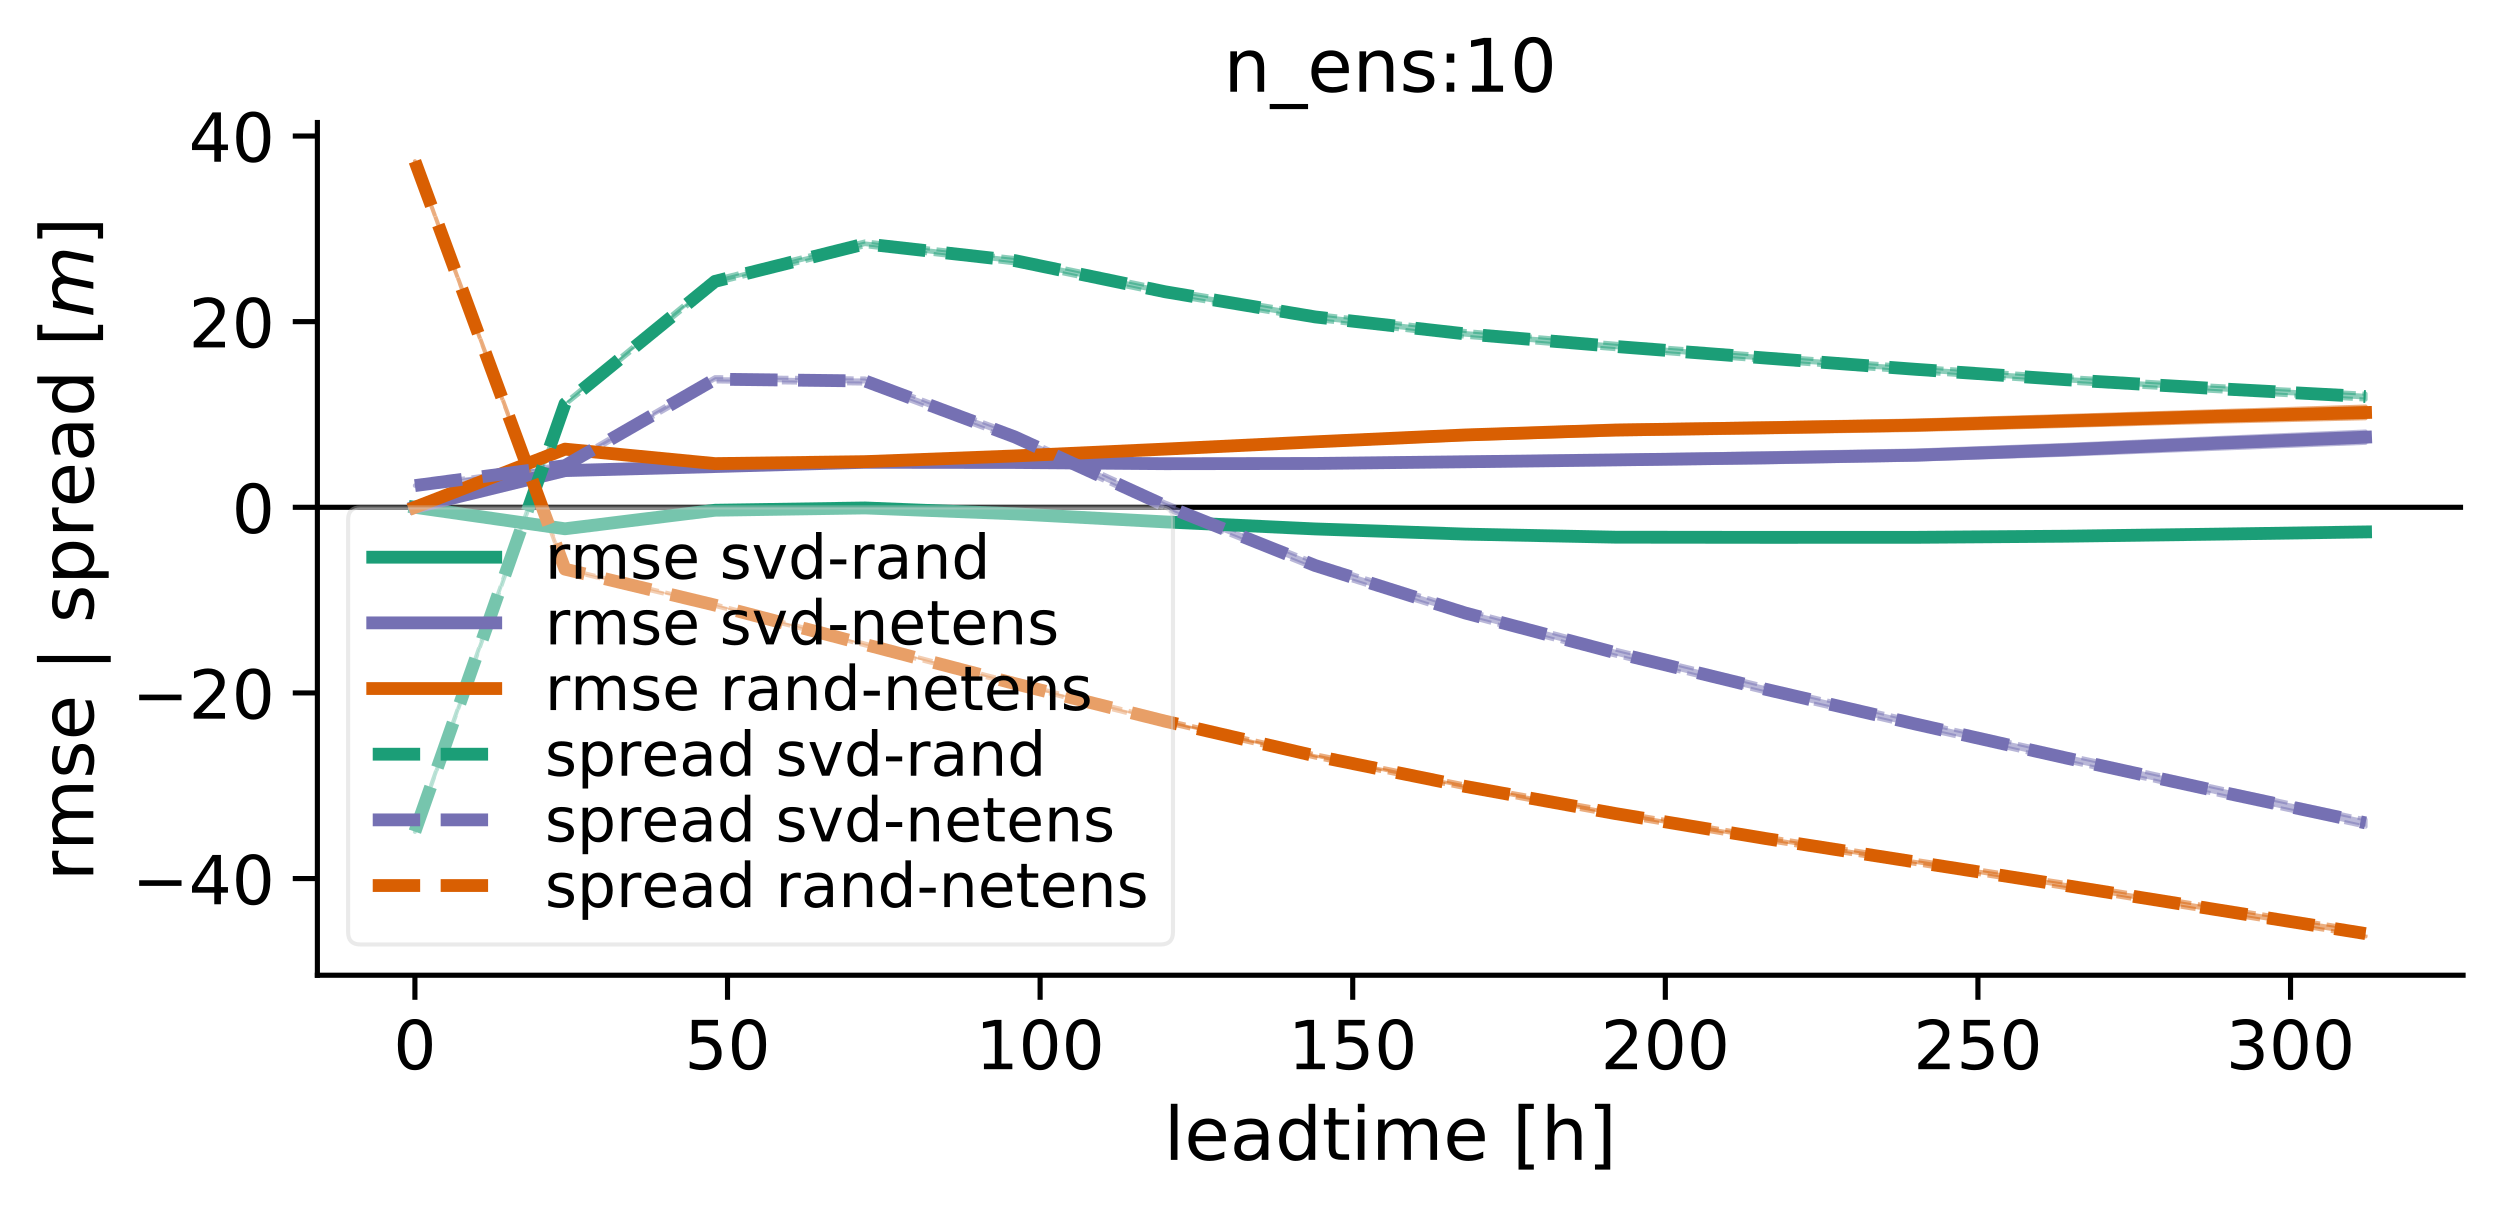 <?xml version="1.0" encoding="utf-8" standalone="no"?>
<!DOCTYPE svg PUBLIC "-//W3C//DTD SVG 1.1//EN"
  "http://www.w3.org/Graphics/SVG/1.1/DTD/svg11.dtd">
<!-- Created with matplotlib (https://matplotlib.org/) -->
<svg height="236.419pt" version="1.1" viewBox="0 0 487.602 236.419" width="487.602pt" xmlns="http://www.w3.org/2000/svg" xmlns:xlink="http://www.w3.org/1999/xlink">
 <defs>
  <style type="text/css">
*{stroke-linecap:butt;stroke-linejoin:round;}
  </style>
 </defs>
 <g id="figure_1">
  <g id="patch_1">
   <path d="M 0 236.419 
L 487.602 236.419 
L 487.602 0 
L 0 0 
z
" style="fill:#ffffff;"/>
  </g>
  <g id="axes_1">
   <g id="patch_2">
    <path d="M 61.902 190.208 
L 480.402 190.208 
L 480.402 23.887 
L 61.902 23.887 
z
" style="fill:#ffffff;"/>
   </g>
   <g id="line2d_1">
    <path clip-path="url(#pb9570ca522)" d="M 61.902 98.943 
L 480.402 98.943 
" style="fill:none;stroke:#000000;stroke-linecap:square;"/>
   </g>
   <g id="PolyCollection_1">
    <defs>
     <path d="M 80.925 -137.476 
L 80.925 -137.476 
L 110.191 -133.041 
L 139.456 -136.643 
L 168.722 -137.029 
L 197.988 -135.826 
L 227.254 -134.242 
L 256.519 -132.875 
L 285.785 -131.812 
L 315.051 -131.168 
L 344.317 -131.135 
L 373.582 -131.118 
L 402.848 -131.362 
L 432.114 -131.736 
L 461.379 -132.171 
L 461.379 -133.214 
L 461.379 -133.214 
L 432.114 -132.734 
L 402.848 -132.337 
L 373.582 -132.122 
L 344.317 -132.138 
L 315.051 -132.12 
L 285.785 -132.702 
L 256.519 -133.659 
L 227.254 -135.021 
L 197.988 -136.556 
L 168.722 -137.651 
L 139.456 -137.145 
L 110.191 -133.536 
L 80.925 -137.476 
z
" id="mccb228ce83" style="stroke:#1b9e77;stroke-opacity:0.5;stroke-width:0.8;"/>
    </defs>
    <g clip-path="url(#pb9570ca522)">
     <use style="fill:#1b9e77;fill-opacity:0.5;stroke:#1b9e77;stroke-opacity:0.5;stroke-width:0.8;" x="0" xlink:href="#mccb228ce83" y="236.419"/>
    </g>
   </g>
   <g id="PolyCollection_2">
    <defs>
     <path d="M 80.925 -137.476 
L 80.925 -137.476 
L 110.191 -144.433 
L 139.456 -145.136 
L 168.722 -145.84 
L 197.988 -145.737 
L 227.254 -145.374 
L 256.519 -145.348 
L 285.785 -145.646 
L 315.051 -145.934 
L 344.317 -146.249 
L 373.582 -146.772 
L 402.848 -147.729 
L 432.114 -148.887 
L 461.379 -150.05 
L 461.379 -152.256 
L 461.379 -152.256 
L 432.114 -150.981 
L 402.848 -149.636 
L 373.582 -148.552 
L 344.317 -148.014 
L 315.051 -147.482 
L 285.785 -147.112 
L 256.519 -146.734 
L 227.254 -146.574 
L 197.988 -146.694 
L 168.722 -146.67 
L 139.456 -145.713 
L 110.191 -144.82 
L 80.925 -137.476 
z
" id="me1240a4dab" style="stroke:#7570b3;stroke-opacity:0.5;stroke-width:0.8;"/>
    </defs>
    <g clip-path="url(#pb9570ca522)">
     <use style="fill:#7570b3;fill-opacity:0.5;stroke:#7570b3;stroke-opacity:0.5;stroke-width:0.8;" x="0" xlink:href="#me1240a4dab" y="236.419"/>
    </g>
   </g>
   <g id="PolyCollection_3">
    <defs>
     <path d="M 80.925 -137.476 
L 80.925 -137.476 
L 110.191 -148.547 
L 139.456 -145.671 
L 168.722 -145.932 
L 197.988 -146.948 
L 227.254 -148.188 
L 256.519 -149.554 
L 285.785 -150.77 
L 315.051 -151.701 
L 344.317 -152.101 
L 373.582 -152.553 
L 402.848 -153.353 
L 432.114 -154.16 
L 461.379 -154.845 
L 461.379 -157.127 
L 461.379 -157.127 
L 432.114 -156.21 
L 402.848 -155.292 
L 373.582 -154.401 
L 344.317 -153.852 
L 315.051 -153.336 
L 285.785 -152.327 
L 256.519 -150.967 
L 227.254 -149.485 
L 197.988 -148.029 
L 168.722 -146.816 
L 139.456 -146.336 
L 110.191 -149.082 
L 80.925 -137.476 
z
" id="m632190dff0" style="stroke:#d95f02;stroke-opacity:0.5;stroke-width:0.8;"/>
    </defs>
    <g clip-path="url(#pb9570ca522)">
     <use style="fill:#d95f02;fill-opacity:0.5;stroke:#d95f02;stroke-opacity:0.5;stroke-width:0.8;" x="0" xlink:href="#m632190dff0" y="236.419"/>
    </g>
   </g>
   <g id="PolyCollection_4">
    <path clip-path="url(#pb9570ca522)" d="M 80.925 162.167 
L 80.925 162.248 
L 110.191 79.013 
L 139.456 55.302 
L 168.722 48.011 
L 197.988 51.373 
L 227.254 57.446 
L 256.519 62.377 
L 285.785 65.674 
L 315.051 68.099 
L 344.317 70.366 
L 373.582 72.562 
L 402.848 74.584 
L 432.114 76.277 
L 461.379 77.926 
L 461.379 76.79 
L 461.379 76.79 
L 432.114 75.266 
L 402.848 73.517 
L 373.582 71.532 
L 344.317 69.318 
L 315.051 67.038 
L 285.785 64.565 
L 256.519 61.226 
L 227.254 56.393 
L 197.988 50.334 
L 168.722 47.085 
L 139.456 54.481 
L 110.191 78.512 
L 80.925 162.167 
z
" style="fill:#1b9e77;fill-opacity:0.5;stroke:#1b9e77;stroke-dasharray:2.96,1.28;stroke-dashoffset:0;stroke-opacity:0.5;stroke-width:0.8;"/>
   </g>
   <g id="PolyCollection_5">
    <path clip-path="url(#pb9570ca522)" d="M 80.925 94.671 
L 80.925 94.75 
L 110.191 91.123 
L 139.456 74.393 
L 168.722 74.813 
L 197.988 85.812 
L 227.254 99.219 
L 256.519 110.938 
L 285.785 120.13 
L 315.051 127.857 
L 344.317 135.033 
L 373.582 141.808 
L 402.848 148.419 
L 432.114 154.892 
L 461.379 161.226 
L 461.379 159.831 
L 461.379 159.831 
L 432.114 153.566 
L 402.848 147.172 
L 373.582 140.64 
L 344.317 133.826 
L 315.051 126.697 
L 285.785 118.952 
L 256.519 109.706 
L 227.254 98.008 
L 197.988 84.67 
L 168.722 73.817 
L 139.456 73.562 
L 110.191 90.541 
L 80.925 94.671 
z
" style="fill:#7570b3;fill-opacity:0.5;stroke:#7570b3;stroke-dasharray:2.96,1.28;stroke-dashoffset:0;stroke-opacity:0.5;stroke-width:0.8;"/>
   </g>
   <g id="PolyCollection_6">
    <path clip-path="url(#pb9570ca522)" d="M 80.925 31.448 
L 80.925 31.448 
L 110.191 111.124 
L 139.456 118.177 
L 168.722 125.878 
L 197.988 133.568 
L 227.254 140.946 
L 256.519 147.753 
L 285.785 153.73 
L 315.051 159.051 
L 344.317 163.931 
L 373.582 168.509 
L 402.848 173.188 
L 432.114 177.932 
L 461.379 182.648 
L 461.379 181.511 
L 461.379 181.511 
L 432.114 176.898 
L 402.848 172.202 
L 373.582 167.716 
L 344.317 163.164 
L 315.051 158.278 
L 285.785 153.027 
L 256.519 147.114 
L 227.254 140.416 
L 197.988 133.121 
L 168.722 125.519 
L 139.456 117.871 
L 110.191 110.904 
L 80.925 31.448 
z
" style="fill:#d95f02;fill-opacity:0.5;stroke:#d95f02;stroke-dasharray:2.96,1.28;stroke-dashoffset:0;stroke-opacity:0.5;stroke-width:0.8;"/>
   </g>
   <g id="matplotlib.axis_1">
    <g id="xtick_1">
     <g id="line2d_2">
      <defs>
       <path d="M 0 0 
L 0 4.8 
" id="mda13595b4b" style="stroke:#000000;"/>
      </defs>
      <g>
       <use style="stroke:#000000;" x="80.925" xlink:href="#mda13595b4b" y="190.208"/>
      </g>
     </g>
     <g id="text_1">
      <!-- 0 -->
      <defs>
       <path d="M 31.781 66.406 
Q 24.172 66.406 20.328 58.906 
Q 16.5 51.422 16.5 36.375 
Q 16.5 21.391 20.328 13.891 
Q 24.172 6.391 31.781 6.391 
Q 39.453 6.391 43.281 13.891 
Q 47.125 21.391 47.125 36.375 
Q 47.125 51.422 43.281 58.906 
Q 39.453 66.406 31.781 66.406 
z
M 31.781 74.219 
Q 44.047 74.219 50.516 64.516 
Q 56.984 54.828 56.984 36.375 
Q 56.984 17.969 50.516 8.266 
Q 44.047 -1.422 31.781 -1.422 
Q 19.531 -1.422 13.062 8.266 
Q 6.594 17.969 6.594 36.375 
Q 6.594 54.828 13.062 64.516 
Q 19.531 74.219 31.781 74.219 
z
" id="DejaVuSans-48"/>
      </defs>
      <g transform="translate(76.726 208.537)scale(0.132 -0.132)">
       <use xlink:href="#DejaVuSans-48"/>
      </g>
     </g>
    </g>
    <g id="xtick_2">
     <g id="line2d_3">
      <g>
       <use style="stroke:#000000;" x="141.895" xlink:href="#mda13595b4b" y="190.208"/>
      </g>
     </g>
     <g id="text_2">
      <!-- 50 -->
      <defs>
       <path d="M 10.797 72.906 
L 49.516 72.906 
L 49.516 64.594 
L 19.828 64.594 
L 19.828 46.734 
Q 21.969 47.469 24.109 47.828 
Q 26.266 48.188 28.422 48.188 
Q 40.625 48.188 47.75 41.5 
Q 54.891 34.812 54.891 23.391 
Q 54.891 11.625 47.562 5.094 
Q 40.234 -1.422 26.906 -1.422 
Q 22.312 -1.422 17.547 -0.641 
Q 12.797 0.141 7.719 1.703 
L 7.719 11.625 
Q 12.109 9.234 16.797 8.062 
Q 21.484 6.891 26.703 6.891 
Q 35.156 6.891 40.078 11.328 
Q 45.016 15.766 45.016 23.391 
Q 45.016 31 40.078 35.438 
Q 35.156 39.891 26.703 39.891 
Q 22.75 39.891 18.812 39.016 
Q 14.891 38.141 10.797 36.281 
z
" id="DejaVuSans-53"/>
      </defs>
      <g transform="translate(133.497 208.537)scale(0.132 -0.132)">
       <use xlink:href="#DejaVuSans-53"/>
       <use x="63.623" xlink:href="#DejaVuSans-48"/>
      </g>
     </g>
    </g>
    <g id="xtick_3">
     <g id="line2d_4">
      <g>
       <use style="stroke:#000000;" x="202.865" xlink:href="#mda13595b4b" y="190.208"/>
      </g>
     </g>
     <g id="text_3">
      <!-- 100 -->
      <defs>
       <path d="M 12.406 8.297 
L 28.516 8.297 
L 28.516 63.922 
L 10.984 60.406 
L 10.984 69.391 
L 28.422 72.906 
L 38.281 72.906 
L 38.281 8.297 
L 54.391 8.297 
L 54.391 0 
L 12.406 0 
z
" id="DejaVuSans-49"/>
      </defs>
      <g transform="translate(190.268 208.537)scale(0.132 -0.132)">
       <use xlink:href="#DejaVuSans-49"/>
       <use x="63.623" xlink:href="#DejaVuSans-48"/>
       <use x="127.246" xlink:href="#DejaVuSans-48"/>
      </g>
     </g>
    </g>
    <g id="xtick_4">
     <g id="line2d_5">
      <g>
       <use style="stroke:#000000;" x="263.836" xlink:href="#mda13595b4b" y="190.208"/>
      </g>
     </g>
     <g id="text_4">
      <!-- 150 -->
      <g transform="translate(251.238 208.537)scale(0.132 -0.132)">
       <use xlink:href="#DejaVuSans-49"/>
       <use x="63.623" xlink:href="#DejaVuSans-53"/>
       <use x="127.246" xlink:href="#DejaVuSans-48"/>
      </g>
     </g>
    </g>
    <g id="xtick_5">
     <g id="line2d_6">
      <g>
       <use style="stroke:#000000;" x="324.806" xlink:href="#mda13595b4b" y="190.208"/>
      </g>
     </g>
     <g id="text_5">
      <!-- 200 -->
      <defs>
       <path d="M 19.188 8.297 
L 53.609 8.297 
L 53.609 0 
L 7.328 0 
L 7.328 8.297 
Q 12.938 14.109 22.625 23.891 
Q 32.328 33.688 34.812 36.531 
Q 39.547 41.844 41.422 45.531 
Q 43.312 49.219 43.312 52.781 
Q 43.312 58.594 39.234 62.25 
Q 35.156 65.922 28.609 65.922 
Q 23.969 65.922 18.812 64.312 
Q 13.672 62.703 7.812 59.422 
L 7.812 69.391 
Q 13.766 71.781 18.938 73 
Q 24.125 74.219 28.422 74.219 
Q 39.75 74.219 46.484 68.547 
Q 53.219 62.891 53.219 53.422 
Q 53.219 48.922 51.531 44.891 
Q 49.859 40.875 45.406 35.406 
Q 44.188 33.984 37.641 27.219 
Q 31.109 20.453 19.188 8.297 
z
" id="DejaVuSans-50"/>
      </defs>
      <g transform="translate(312.208 208.537)scale(0.132 -0.132)">
       <use xlink:href="#DejaVuSans-50"/>
       <use x="63.623" xlink:href="#DejaVuSans-48"/>
       <use x="127.246" xlink:href="#DejaVuSans-48"/>
      </g>
     </g>
    </g>
    <g id="xtick_6">
     <g id="line2d_7">
      <g>
       <use style="stroke:#000000;" x="385.776" xlink:href="#mda13595b4b" y="190.208"/>
      </g>
     </g>
     <g id="text_6">
      <!-- 250 -->
      <g transform="translate(373.179 208.537)scale(0.132 -0.132)">
       <use xlink:href="#DejaVuSans-50"/>
       <use x="63.623" xlink:href="#DejaVuSans-53"/>
       <use x="127.246" xlink:href="#DejaVuSans-48"/>
      </g>
     </g>
    </g>
    <g id="xtick_7">
     <g id="line2d_8">
      <g>
       <use style="stroke:#000000;" x="446.747" xlink:href="#mda13595b4b" y="190.208"/>
      </g>
     </g>
     <g id="text_7">
      <!-- 300 -->
      <defs>
       <path d="M 40.578 39.312 
Q 47.656 37.797 51.625 33 
Q 55.609 28.219 55.609 21.188 
Q 55.609 10.406 48.188 4.484 
Q 40.766 -1.422 27.094 -1.422 
Q 22.516 -1.422 17.656 -0.516 
Q 12.797 0.391 7.625 2.203 
L 7.625 11.719 
Q 11.719 9.328 16.594 8.109 
Q 21.484 6.891 26.812 6.891 
Q 36.078 6.891 40.938 10.547 
Q 45.797 14.203 45.797 21.188 
Q 45.797 27.641 41.281 31.266 
Q 36.766 34.906 28.719 34.906 
L 20.219 34.906 
L 20.219 43.016 
L 29.109 43.016 
Q 36.375 43.016 40.234 45.922 
Q 44.094 48.828 44.094 54.297 
Q 44.094 59.906 40.109 62.906 
Q 36.141 65.922 28.719 65.922 
Q 24.656 65.922 20.016 65.031 
Q 15.375 64.156 9.812 62.312 
L 9.812 71.094 
Q 15.438 72.656 20.344 73.438 
Q 25.25 74.219 29.594 74.219 
Q 40.828 74.219 47.359 69.109 
Q 53.906 64.016 53.906 55.328 
Q 53.906 49.266 50.438 45.094 
Q 46.969 40.922 40.578 39.312 
z
" id="DejaVuSans-51"/>
      </defs>
      <g transform="translate(434.149 208.537)scale(0.132 -0.132)">
       <use xlink:href="#DejaVuSans-51"/>
       <use x="63.623" xlink:href="#DejaVuSans-48"/>
       <use x="127.246" xlink:href="#DejaVuSans-48"/>
      </g>
     </g>
    </g>
    <g id="text_8">
     <!-- leadtime [h] -->
     <defs>
      <path d="M 9.422 75.984 
L 18.406 75.984 
L 18.406 0 
L 9.422 0 
z
" id="DejaVuSans-108"/>
      <path d="M 56.203 29.594 
L 56.203 25.203 
L 14.891 25.203 
Q 15.484 15.922 20.484 11.062 
Q 25.484 6.203 34.422 6.203 
Q 39.594 6.203 44.453 7.469 
Q 49.312 8.734 54.109 11.281 
L 54.109 2.781 
Q 49.266 0.734 44.188 -0.344 
Q 39.109 -1.422 33.891 -1.422 
Q 20.797 -1.422 13.156 6.188 
Q 5.516 13.812 5.516 26.812 
Q 5.516 40.234 12.766 48.109 
Q 20.016 56 32.328 56 
Q 43.359 56 49.781 48.891 
Q 56.203 41.797 56.203 29.594 
z
M 47.219 32.234 
Q 47.125 39.594 43.094 43.984 
Q 39.062 48.391 32.422 48.391 
Q 24.906 48.391 20.391 44.141 
Q 15.875 39.891 15.188 32.172 
z
" id="DejaVuSans-101"/>
      <path d="M 34.281 27.484 
Q 23.391 27.484 19.188 25 
Q 14.984 22.516 14.984 16.5 
Q 14.984 11.719 18.141 8.906 
Q 21.297 6.109 26.703 6.109 
Q 34.188 6.109 38.703 11.406 
Q 43.219 16.703 43.219 25.484 
L 43.219 27.484 
z
M 52.203 31.203 
L 52.203 0 
L 43.219 0 
L 43.219 8.297 
Q 40.141 3.328 35.547 0.953 
Q 30.953 -1.422 24.312 -1.422 
Q 15.922 -1.422 10.953 3.297 
Q 6 8.016 6 15.922 
Q 6 25.141 12.172 29.828 
Q 18.359 34.516 30.609 34.516 
L 43.219 34.516 
L 43.219 35.406 
Q 43.219 41.609 39.141 45 
Q 35.062 48.391 27.688 48.391 
Q 23 48.391 18.547 47.266 
Q 14.109 46.141 10.016 43.891 
L 10.016 52.203 
Q 14.938 54.109 19.578 55.047 
Q 24.219 56 28.609 56 
Q 40.484 56 46.344 49.844 
Q 52.203 43.703 52.203 31.203 
z
" id="DejaVuSans-97"/>
      <path d="M 45.406 46.391 
L 45.406 75.984 
L 54.391 75.984 
L 54.391 0 
L 45.406 0 
L 45.406 8.203 
Q 42.578 3.328 38.25 0.953 
Q 33.938 -1.422 27.875 -1.422 
Q 17.969 -1.422 11.734 6.484 
Q 5.516 14.406 5.516 27.297 
Q 5.516 40.188 11.734 48.094 
Q 17.969 56 27.875 56 
Q 33.938 56 38.25 53.625 
Q 42.578 51.266 45.406 46.391 
z
M 14.797 27.297 
Q 14.797 17.391 18.875 11.75 
Q 22.953 6.109 30.078 6.109 
Q 37.203 6.109 41.297 11.75 
Q 45.406 17.391 45.406 27.297 
Q 45.406 37.203 41.297 42.844 
Q 37.203 48.484 30.078 48.484 
Q 22.953 48.484 18.875 42.844 
Q 14.797 37.203 14.797 27.297 
z
" id="DejaVuSans-100"/>
      <path d="M 18.312 70.219 
L 18.312 54.688 
L 36.812 54.688 
L 36.812 47.703 
L 18.312 47.703 
L 18.312 18.016 
Q 18.312 11.328 20.141 9.422 
Q 21.969 7.516 27.594 7.516 
L 36.812 7.516 
L 36.812 0 
L 27.594 0 
Q 17.188 0 13.234 3.875 
Q 9.281 7.766 9.281 18.016 
L 9.281 47.703 
L 2.688 47.703 
L 2.688 54.688 
L 9.281 54.688 
L 9.281 70.219 
z
" id="DejaVuSans-116"/>
      <path d="M 9.422 54.688 
L 18.406 54.688 
L 18.406 0 
L 9.422 0 
z
M 9.422 75.984 
L 18.406 75.984 
L 18.406 64.594 
L 9.422 64.594 
z
" id="DejaVuSans-105"/>
      <path d="M 52 44.188 
Q 55.375 50.25 60.062 53.125 
Q 64.75 56 71.094 56 
Q 79.641 56 84.281 50.016 
Q 88.922 44.047 88.922 33.016 
L 88.922 0 
L 79.891 0 
L 79.891 32.719 
Q 79.891 40.578 77.094 44.375 
Q 74.312 48.188 68.609 48.188 
Q 61.625 48.188 57.562 43.547 
Q 53.516 38.922 53.516 30.906 
L 53.516 0 
L 44.484 0 
L 44.484 32.719 
Q 44.484 40.625 41.703 44.406 
Q 38.922 48.188 33.109 48.188 
Q 26.219 48.188 22.156 43.531 
Q 18.109 38.875 18.109 30.906 
L 18.109 0 
L 9.078 0 
L 9.078 54.688 
L 18.109 54.688 
L 18.109 46.188 
Q 21.188 51.219 25.484 53.609 
Q 29.781 56 35.688 56 
Q 41.656 56 45.828 52.969 
Q 50 49.953 52 44.188 
z
" id="DejaVuSans-109"/>
      <path id="DejaVuSans-32"/>
      <path d="M 8.594 75.984 
L 29.297 75.984 
L 29.297 69 
L 17.578 69 
L 17.578 -6.203 
L 29.297 -6.203 
L 29.297 -13.188 
L 8.594 -13.188 
z
" id="DejaVuSans-91"/>
      <path d="M 54.891 33.016 
L 54.891 0 
L 45.906 0 
L 45.906 32.719 
Q 45.906 40.484 42.875 44.328 
Q 39.844 48.188 33.797 48.188 
Q 26.516 48.188 22.312 43.547 
Q 18.109 38.922 18.109 30.906 
L 18.109 0 
L 9.078 0 
L 9.078 75.984 
L 18.109 75.984 
L 18.109 46.188 
Q 21.344 51.125 25.703 53.562 
Q 30.078 56 35.797 56 
Q 45.219 56 50.047 50.172 
Q 54.891 44.344 54.891 33.016 
z
" id="DejaVuSans-104"/>
      <path d="M 30.422 75.984 
L 30.422 -13.188 
L 9.719 -13.188 
L 9.719 -6.203 
L 21.391 -6.203 
L 21.391 69 
L 9.719 69 
L 9.719 75.984 
z
" id="DejaVuSans-93"/>
     </defs>
     <g transform="translate(227.003 226.224)scale(0.144 -0.144)">
      <use xlink:href="#DejaVuSans-108"/>
      <use x="27.783" xlink:href="#DejaVuSans-101"/>
      <use x="89.307" xlink:href="#DejaVuSans-97"/>
      <use x="150.586" xlink:href="#DejaVuSans-100"/>
      <use x="214.062" xlink:href="#DejaVuSans-116"/>
      <use x="253.271" xlink:href="#DejaVuSans-105"/>
      <use x="281.055" xlink:href="#DejaVuSans-109"/>
      <use x="378.467" xlink:href="#DejaVuSans-101"/>
      <use x="439.99" xlink:href="#DejaVuSans-32"/>
      <use x="471.777" xlink:href="#DejaVuSans-91"/>
      <use x="510.791" xlink:href="#DejaVuSans-104"/>
      <use x="574.17" xlink:href="#DejaVuSans-93"/>
     </g>
    </g>
   </g>
   <g id="matplotlib.axis_2">
    <g id="ytick_1">
     <g id="line2d_9">
      <defs>
       <path d="M 0 0 
L -4.8 0 
" id="md80af8f46a" style="stroke:#000000;"/>
      </defs>
      <g>
       <use style="stroke:#000000;" x="61.902" xlink:href="#md80af8f46a" y="171.357"/>
      </g>
     </g>
     <g id="text_9">
      <!-- −40 -->
      <defs>
       <path d="M 10.594 35.5 
L 73.188 35.5 
L 73.188 27.203 
L 10.594 27.203 
z
" id="DejaVuSans-8722"/>
       <path d="M 37.797 64.312 
L 12.891 25.391 
L 37.797 25.391 
z
M 35.203 72.906 
L 47.609 72.906 
L 47.609 25.391 
L 58.016 25.391 
L 58.016 17.188 
L 47.609 17.188 
L 47.609 0 
L 37.797 0 
L 37.797 17.188 
L 4.891 17.188 
L 4.891 26.703 
z
" id="DejaVuSans-52"/>
      </defs>
      <g transform="translate(25.744 176.372)scale(0.132 -0.132)">
       <use xlink:href="#DejaVuSans-8722"/>
       <use x="83.789" xlink:href="#DejaVuSans-52"/>
       <use x="147.412" xlink:href="#DejaVuSans-48"/>
      </g>
     </g>
    </g>
    <g id="ytick_2">
     <g id="line2d_10">
      <g>
       <use style="stroke:#000000;" x="61.902" xlink:href="#md80af8f46a" y="135.15"/>
      </g>
     </g>
     <g id="text_10">
      <!-- −20 -->
      <g transform="translate(25.744 140.165)scale(0.132 -0.132)">
       <use xlink:href="#DejaVuSans-8722"/>
       <use x="83.789" xlink:href="#DejaVuSans-50"/>
       <use x="147.412" xlink:href="#DejaVuSans-48"/>
      </g>
     </g>
    </g>
    <g id="ytick_3">
     <g id="line2d_11">
      <g>
       <use style="stroke:#000000;" x="61.902" xlink:href="#md80af8f46a" y="98.943"/>
      </g>
     </g>
     <g id="text_11">
      <!-- 0 -->
      <g transform="translate(45.204 103.958)scale(0.132 -0.132)">
       <use xlink:href="#DejaVuSans-48"/>
      </g>
     </g>
    </g>
    <g id="ytick_4">
     <g id="line2d_12">
      <g>
       <use style="stroke:#000000;" x="61.902" xlink:href="#md80af8f46a" y="62.736"/>
      </g>
     </g>
     <g id="text_12">
      <!-- 20 -->
      <g transform="translate(36.805 67.751)scale(0.132 -0.132)">
       <use xlink:href="#DejaVuSans-50"/>
       <use x="63.623" xlink:href="#DejaVuSans-48"/>
      </g>
     </g>
    </g>
    <g id="ytick_5">
     <g id="line2d_13">
      <g>
       <use style="stroke:#000000;" x="61.902" xlink:href="#md80af8f46a" y="26.529"/>
      </g>
     </g>
     <g id="text_13">
      <!-- 40 -->
      <g transform="translate(36.805 31.544)scale(0.132 -0.132)">
       <use xlink:href="#DejaVuSans-52"/>
       <use x="63.623" xlink:href="#DejaVuSans-48"/>
      </g>
     </g>
    </g>
    <g id="text_14">
     <!-- rmse | spread [$m$] -->
     <defs>
      <path d="M 41.109 46.297 
Q 39.594 47.172 37.812 47.578 
Q 36.031 48 33.891 48 
Q 26.266 48 22.188 43.047 
Q 18.109 38.094 18.109 28.812 
L 18.109 0 
L 9.078 0 
L 9.078 54.688 
L 18.109 54.688 
L 18.109 46.188 
Q 20.953 51.172 25.484 53.578 
Q 30.031 56 36.531 56 
Q 37.453 56 38.578 55.875 
Q 39.703 55.766 41.062 55.516 
z
" id="DejaVuSans-114"/>
      <path d="M 44.281 53.078 
L 44.281 44.578 
Q 40.484 46.531 36.375 47.5 
Q 32.281 48.484 27.875 48.484 
Q 21.188 48.484 17.844 46.438 
Q 14.5 44.391 14.5 40.281 
Q 14.5 37.156 16.891 35.375 
Q 19.281 33.594 26.516 31.984 
L 29.594 31.297 
Q 39.156 29.25 43.188 25.516 
Q 47.219 21.781 47.219 15.094 
Q 47.219 7.469 41.188 3.016 
Q 35.156 -1.422 24.609 -1.422 
Q 20.219 -1.422 15.453 -0.562 
Q 10.688 0.297 5.422 2 
L 5.422 11.281 
Q 10.406 8.688 15.234 7.391 
Q 20.062 6.109 24.812 6.109 
Q 31.156 6.109 34.562 8.281 
Q 37.984 10.453 37.984 14.406 
Q 37.984 18.062 35.516 20.016 
Q 33.062 21.969 24.703 23.781 
L 21.578 24.516 
Q 13.234 26.266 9.516 29.906 
Q 5.812 33.547 5.812 39.891 
Q 5.812 47.609 11.281 51.797 
Q 16.75 56 26.812 56 
Q 31.781 56 36.172 55.266 
Q 40.578 54.547 44.281 53.078 
z
" id="DejaVuSans-115"/>
      <path d="M 21 76.422 
L 21 -23.578 
L 12.703 -23.578 
L 12.703 76.422 
z
" id="DejaVuSans-124"/>
      <path d="M 18.109 8.203 
L 18.109 -20.797 
L 9.078 -20.797 
L 9.078 54.688 
L 18.109 54.688 
L 18.109 46.391 
Q 20.953 51.266 25.266 53.625 
Q 29.594 56 35.594 56 
Q 45.562 56 51.781 48.094 
Q 58.016 40.188 58.016 27.297 
Q 58.016 14.406 51.781 6.484 
Q 45.562 -1.422 35.594 -1.422 
Q 29.594 -1.422 25.266 0.953 
Q 20.953 3.328 18.109 8.203 
z
M 48.688 27.297 
Q 48.688 37.203 44.609 42.844 
Q 40.531 48.484 33.406 48.484 
Q 26.266 48.484 22.188 42.844 
Q 18.109 37.203 18.109 27.297 
Q 18.109 17.391 22.188 11.75 
Q 26.266 6.109 33.406 6.109 
Q 40.531 6.109 44.609 11.75 
Q 48.688 17.391 48.688 27.297 
z
" id="DejaVuSans-112"/>
      <path d="M 89.797 33.016 
L 83.406 0 
L 74.422 0 
L 80.719 32.719 
Q 81.109 34.812 81.297 36.328 
Q 81.5 37.844 81.5 38.922 
Q 81.5 43.312 79.047 45.75 
Q 76.609 48.188 72.219 48.188 
Q 65.672 48.188 60.547 43.281 
Q 55.422 38.375 53.906 30.516 
L 47.906 0 
L 38.922 0 
L 45.312 32.719 
Q 45.703 34.516 45.891 36.047 
Q 46.094 37.594 46.094 38.812 
Q 46.094 43.266 43.656 45.719 
Q 41.219 48.188 36.922 48.188 
Q 30.281 48.188 25.141 43.281 
Q 20.016 38.375 18.5 30.516 
L 12.5 0 
L 3.516 0 
L 14.203 54.688 
L 23.188 54.688 
L 21.484 46.188 
Q 25.141 50.984 30.047 53.484 
Q 34.969 56 40.578 56 
Q 46.531 56 50.359 52.875 
Q 54.203 49.75 54.984 44.188 
Q 59.078 49.953 64.469 52.969 
Q 69.875 56 75.875 56 
Q 82.906 56 86.734 51.953 
Q 90.578 47.906 90.578 40.484 
Q 90.578 38.875 90.375 36.938 
Q 90.188 35.016 89.797 33.016 
z
" id="DejaVuSans-Oblique-109"/>
     </defs>
     <g transform="translate(18.288 171.847)rotate(-90)scale(0.144 -0.144)">
      <use transform="translate(0 0.578)" xlink:href="#DejaVuSans-114"/>
      <use transform="translate(41.113 0.578)" xlink:href="#DejaVuSans-109"/>
      <use transform="translate(138.525 0.578)" xlink:href="#DejaVuSans-115"/>
      <use transform="translate(190.625 0.578)" xlink:href="#DejaVuSans-101"/>
      <use transform="translate(252.148 0.578)" xlink:href="#DejaVuSans-32"/>
      <use transform="translate(283.936 0.578)" xlink:href="#DejaVuSans-124"/>
      <use transform="translate(317.627 0.578)" xlink:href="#DejaVuSans-32"/>
      <use transform="translate(349.414 0.578)" xlink:href="#DejaVuSans-115"/>
      <use transform="translate(401.514 0.578)" xlink:href="#DejaVuSans-112"/>
      <use transform="translate(464.99 0.578)" xlink:href="#DejaVuSans-114"/>
      <use transform="translate(506.104 0.578)" xlink:href="#DejaVuSans-101"/>
      <use transform="translate(567.627 0.578)" xlink:href="#DejaVuSans-97"/>
      <use transform="translate(628.906 0.578)" xlink:href="#DejaVuSans-100"/>
      <use transform="translate(692.383 0.578)" xlink:href="#DejaVuSans-32"/>
      <use transform="translate(724.17 0.578)" xlink:href="#DejaVuSans-91"/>
      <use transform="translate(763.184 0.578)" xlink:href="#DejaVuSans-Oblique-109"/>
      <use transform="translate(860.596 0.578)" xlink:href="#DejaVuSans-93"/>
     </g>
    </g>
   </g>
   <g id="line2d_14">
    <path clip-path="url(#pb9570ca522)" d="M 80.925 98.943 
L 110.191 103.134 
L 139.456 99.518 
L 168.722 99.072 
L 197.988 100.223 
L 227.254 101.791 
L 256.519 103.165 
L 285.785 104.172 
L 315.051 104.772 
L 344.317 104.808 
L 373.582 104.802 
L 402.848 104.582 
L 432.114 104.183 
L 461.379 103.746 
" style="fill:none;stroke:#1b9e77;stroke-linecap:square;stroke-width:2.5;"/>
   </g>
   <g id="line2d_15">
    <path clip-path="url(#pb9570ca522)" d="M 80.925 98.943 
L 110.191 91.789 
L 139.456 90.998 
L 168.722 90.167 
L 197.988 90.204 
L 227.254 90.44 
L 256.519 90.396 
L 285.785 90.064 
L 315.051 89.701 
L 344.317 89.298 
L 373.582 88.788 
L 402.848 87.739 
L 432.114 86.45 
L 461.379 85.264 
" style="fill:none;stroke:#7570b3;stroke-linecap:square;stroke-width:2.5;"/>
   </g>
   <g id="line2d_16">
    <path clip-path="url(#pb9570ca522)" d="M 80.925 98.943 
L 110.191 87.599 
L 139.456 90.423 
L 168.722 90.039 
L 197.988 88.923 
L 227.254 87.592 
L 256.519 86.174 
L 285.785 84.835 
L 315.051 83.872 
L 344.317 83.433 
L 373.582 82.929 
L 402.848 82.1 
L 432.114 81.21 
L 461.379 80.461 
" style="fill:none;stroke:#d95f02;stroke-linecap:square;stroke-width:2.5;"/>
   </g>
   <g id="line2d_17">
    <path clip-path="url(#pb9570ca522)" d="M 80.925 162.209 
L 110.191 78.754 
L 139.456 54.876 
L 168.722 47.555 
L 197.988 50.84 
L 227.254 56.909 
L 256.519 61.814 
L 285.785 65.12 
L 315.051 67.572 
L 344.317 69.828 
L 373.582 72.029 
L 402.848 74.051 
L 432.114 75.783 
L 461.379 77.349 
" style="fill:none;stroke:#1b9e77;stroke-dasharray:9.25,4;stroke-dashoffset:0;stroke-width:2.5;"/>
   </g>
   <g id="line2d_18">
    <path clip-path="url(#pb9570ca522)" d="M 80.925 94.713 
L 110.191 90.823 
L 139.456 73.959 
L 168.722 74.302 
L 197.988 85.248 
L 227.254 98.632 
L 256.519 110.304 
L 285.785 119.563 
L 315.051 127.304 
L 344.317 134.426 
L 373.582 141.213 
L 402.848 147.811 
L 432.114 154.23 
L 461.379 160.499 
" style="fill:none;stroke:#7570b3;stroke-dasharray:9.25,4;stroke-dashoffset:0;stroke-width:2.5;"/>
   </g>
   <g id="line2d_19">
    <path clip-path="url(#pb9570ca522)" d="M 80.925 31.448 
L 110.191 111.011 
L 139.456 118.026 
L 168.722 125.69 
L 197.988 133.351 
L 227.254 140.666 
L 256.519 147.433 
L 285.785 153.386 
L 315.051 158.676 
L 344.317 163.542 
L 373.582 168.126 
L 402.848 172.703 
L 432.114 177.39 
L 461.379 182.093 
" style="fill:none;stroke:#d95f02;stroke-dasharray:9.25,4;stroke-dashoffset:0;stroke-width:2.5;"/>
   </g>
   <g id="patch_3">
    <path d="M 61.902 190.208 
L 61.902 23.887 
" style="fill:none;stroke:#000000;stroke-linecap:square;stroke-linejoin:miter;"/>
   </g>
   <g id="patch_4">
    <path d="M 61.902 190.208 
L 480.402 190.208 
" style="fill:none;stroke:#000000;stroke-linecap:square;stroke-linejoin:miter;"/>
   </g>
   <g id="text_15">
    <!-- n_ens:10 -->
    <defs>
     <path d="M 54.891 33.016 
L 54.891 0 
L 45.906 0 
L 45.906 32.719 
Q 45.906 40.484 42.875 44.328 
Q 39.844 48.188 33.797 48.188 
Q 26.516 48.188 22.312 43.547 
Q 18.109 38.922 18.109 30.906 
L 18.109 0 
L 9.078 0 
L 9.078 54.688 
L 18.109 54.688 
L 18.109 46.188 
Q 21.344 51.125 25.703 53.562 
Q 30.078 56 35.797 56 
Q 45.219 56 50.047 50.172 
Q 54.891 44.344 54.891 33.016 
z
" id="DejaVuSans-110"/>
     <path d="M 50.984 -16.609 
L 50.984 -23.578 
L -0.984 -23.578 
L -0.984 -16.609 
z
" id="DejaVuSans-95"/>
     <path d="M 11.719 12.406 
L 22.016 12.406 
L 22.016 0 
L 11.719 0 
z
M 11.719 51.703 
L 22.016 51.703 
L 22.016 39.312 
L 11.719 39.312 
z
" id="DejaVuSans-58"/>
    </defs>
    <g transform="translate(238.658 17.887)scale(0.144 -0.144)">
     <use xlink:href="#DejaVuSans-110"/>
     <use x="63.379" xlink:href="#DejaVuSans-95"/>
     <use x="113.379" xlink:href="#DejaVuSans-101"/>
     <use x="174.902" xlink:href="#DejaVuSans-110"/>
     <use x="238.281" xlink:href="#DejaVuSans-115"/>
     <use x="290.381" xlink:href="#DejaVuSans-58"/>
     <use x="324.072" xlink:href="#DejaVuSans-49"/>
     <use x="387.695" xlink:href="#DejaVuSans-48"/>
    </g>
   </g>
   <g id="legend_1">
    <g id="patch_5">
     <path d="M 70.299 184.21 
L 226.377 184.21 
Q 228.776 184.21 228.776 181.811 
L 228.776 101.361 
Q 228.776 98.962 226.377 98.962 
L 70.299 98.962 
Q 67.9 98.962 67.9 101.361 
L 67.9 181.811 
Q 67.9 184.21 70.299 184.21 
z
" style="fill:#ffffff;opacity:0.4;stroke:#cccccc;stroke-linejoin:miter;stroke-width:0.8;"/>
    </g>
    <g id="line2d_20">
     <path d="M 72.698 108.676 
L 96.688 108.676 
" style="fill:none;stroke:#1b9e77;stroke-linecap:square;stroke-width:2.5;"/>
    </g>
    <g id="line2d_21"/>
    <g id="text_16">
     <!-- rmse svd-rand -->
     <defs>
      <path d="M 2.984 54.688 
L 12.5 54.688 
L 29.594 8.797 
L 46.688 54.688 
L 56.203 54.688 
L 35.688 0 
L 23.484 0 
z
" id="DejaVuSans-118"/>
      <path d="M 4.891 31.391 
L 31.203 31.391 
L 31.203 23.391 
L 4.891 23.391 
z
" id="DejaVuSans-45"/>
     </defs>
     <g transform="translate(106.284 112.874)scale(0.12 -0.12)">
      <use xlink:href="#DejaVuSans-114"/>
      <use x="41.098" xlink:href="#DejaVuSans-109"/>
      <use x="138.51" xlink:href="#DejaVuSans-115"/>
      <use x="190.609" xlink:href="#DejaVuSans-101"/>
      <use x="252.133" xlink:href="#DejaVuSans-32"/>
      <use x="283.92" xlink:href="#DejaVuSans-115"/>
      <use x="336.02" xlink:href="#DejaVuSans-118"/>
      <use x="395.199" xlink:href="#DejaVuSans-100"/>
      <use x="458.676" xlink:href="#DejaVuSans-45"/>
      <use x="494.76" xlink:href="#DejaVuSans-114"/>
      <use x="535.873" xlink:href="#DejaVuSans-97"/>
      <use x="597.152" xlink:href="#DejaVuSans-110"/>
      <use x="660.531" xlink:href="#DejaVuSans-100"/>
     </g>
    </g>
    <g id="line2d_22">
     <path d="M 72.698 121.484 
L 96.688 121.484 
" style="fill:none;stroke:#7570b3;stroke-linecap:square;stroke-width:2.5;"/>
    </g>
    <g id="line2d_23"/>
    <g id="text_17">
     <!-- rmse svd-netens -->
     <g transform="translate(106.284 125.683)scale(0.12 -0.12)">
      <use xlink:href="#DejaVuSans-114"/>
      <use x="41.098" xlink:href="#DejaVuSans-109"/>
      <use x="138.51" xlink:href="#DejaVuSans-115"/>
      <use x="190.609" xlink:href="#DejaVuSans-101"/>
      <use x="252.133" xlink:href="#DejaVuSans-32"/>
      <use x="283.92" xlink:href="#DejaVuSans-115"/>
      <use x="336.02" xlink:href="#DejaVuSans-118"/>
      <use x="395.199" xlink:href="#DejaVuSans-100"/>
      <use x="458.676" xlink:href="#DejaVuSans-45"/>
      <use x="494.76" xlink:href="#DejaVuSans-110"/>
      <use x="558.139" xlink:href="#DejaVuSans-101"/>
      <use x="619.662" xlink:href="#DejaVuSans-116"/>
      <use x="658.871" xlink:href="#DejaVuSans-101"/>
      <use x="720.395" xlink:href="#DejaVuSans-110"/>
      <use x="783.773" xlink:href="#DejaVuSans-115"/>
     </g>
    </g>
    <g id="line2d_24">
     <path d="M 72.698 134.293 
L 96.688 134.293 
" style="fill:none;stroke:#d95f02;stroke-linecap:square;stroke-width:2.5;"/>
    </g>
    <g id="line2d_25"/>
    <g id="text_18">
     <!-- rmse rand-netens -->
     <g transform="translate(106.284 138.491)scale(0.12 -0.12)">
      <use xlink:href="#DejaVuSans-114"/>
      <use x="41.098" xlink:href="#DejaVuSans-109"/>
      <use x="138.51" xlink:href="#DejaVuSans-115"/>
      <use x="190.609" xlink:href="#DejaVuSans-101"/>
      <use x="252.133" xlink:href="#DejaVuSans-32"/>
      <use x="283.92" xlink:href="#DejaVuSans-114"/>
      <use x="325.033" xlink:href="#DejaVuSans-97"/>
      <use x="386.312" xlink:href="#DejaVuSans-110"/>
      <use x="449.691" xlink:href="#DejaVuSans-100"/>
      <use x="513.168" xlink:href="#DejaVuSans-45"/>
      <use x="549.252" xlink:href="#DejaVuSans-110"/>
      <use x="612.631" xlink:href="#DejaVuSans-101"/>
      <use x="674.154" xlink:href="#DejaVuSans-116"/>
      <use x="713.363" xlink:href="#DejaVuSans-101"/>
      <use x="774.887" xlink:href="#DejaVuSans-110"/>
      <use x="838.266" xlink:href="#DejaVuSans-115"/>
     </g>
    </g>
    <g id="line2d_26">
     <path d="M 72.698 147.102 
L 96.688 147.102 
" style="fill:none;stroke:#1b9e77;stroke-dasharray:9.25,4;stroke-dashoffset:0;stroke-width:2.5;"/>
    </g>
    <g id="line2d_27"/>
    <g id="text_19">
     <!-- spread svd-rand -->
     <g transform="translate(106.284 151.3)scale(0.12 -0.12)">
      <use xlink:href="#DejaVuSans-115"/>
      <use x="52.1" xlink:href="#DejaVuSans-112"/>
      <use x="115.576" xlink:href="#DejaVuSans-114"/>
      <use x="156.658" xlink:href="#DejaVuSans-101"/>
      <use x="218.182" xlink:href="#DejaVuSans-97"/>
      <use x="279.461" xlink:href="#DejaVuSans-100"/>
      <use x="342.938" xlink:href="#DejaVuSans-32"/>
      <use x="374.725" xlink:href="#DejaVuSans-115"/>
      <use x="426.824" xlink:href="#DejaVuSans-118"/>
      <use x="486.004" xlink:href="#DejaVuSans-100"/>
      <use x="549.48" xlink:href="#DejaVuSans-45"/>
      <use x="585.564" xlink:href="#DejaVuSans-114"/>
      <use x="626.678" xlink:href="#DejaVuSans-97"/>
      <use x="687.957" xlink:href="#DejaVuSans-110"/>
      <use x="751.336" xlink:href="#DejaVuSans-100"/>
     </g>
    </g>
    <g id="line2d_28">
     <path d="M 72.698 159.91 
L 96.688 159.91 
" style="fill:none;stroke:#7570b3;stroke-dasharray:9.25,4;stroke-dashoffset:0;stroke-width:2.5;"/>
    </g>
    <g id="line2d_29"/>
    <g id="text_20">
     <!-- spread svd-netens -->
     <g transform="translate(106.284 164.109)scale(0.12 -0.12)">
      <use xlink:href="#DejaVuSans-115"/>
      <use x="52.1" xlink:href="#DejaVuSans-112"/>
      <use x="115.576" xlink:href="#DejaVuSans-114"/>
      <use x="156.658" xlink:href="#DejaVuSans-101"/>
      <use x="218.182" xlink:href="#DejaVuSans-97"/>
      <use x="279.461" xlink:href="#DejaVuSans-100"/>
      <use x="342.938" xlink:href="#DejaVuSans-32"/>
      <use x="374.725" xlink:href="#DejaVuSans-115"/>
      <use x="426.824" xlink:href="#DejaVuSans-118"/>
      <use x="486.004" xlink:href="#DejaVuSans-100"/>
      <use x="549.48" xlink:href="#DejaVuSans-45"/>
      <use x="585.564" xlink:href="#DejaVuSans-110"/>
      <use x="648.943" xlink:href="#DejaVuSans-101"/>
      <use x="710.467" xlink:href="#DejaVuSans-116"/>
      <use x="749.676" xlink:href="#DejaVuSans-101"/>
      <use x="811.199" xlink:href="#DejaVuSans-110"/>
      <use x="874.578" xlink:href="#DejaVuSans-115"/>
     </g>
    </g>
    <g id="line2d_30">
     <path d="M 72.698 172.719 
L 96.688 172.719 
" style="fill:none;stroke:#d95f02;stroke-dasharray:9.25,4;stroke-dashoffset:0;stroke-width:2.5;"/>
    </g>
    <g id="line2d_31"/>
    <g id="text_21">
     <!-- spread rand-netens -->
     <g transform="translate(106.284 176.917)scale(0.12 -0.12)">
      <use xlink:href="#DejaVuSans-115"/>
      <use x="52.1" xlink:href="#DejaVuSans-112"/>
      <use x="115.576" xlink:href="#DejaVuSans-114"/>
      <use x="156.658" xlink:href="#DejaVuSans-101"/>
      <use x="218.182" xlink:href="#DejaVuSans-97"/>
      <use x="279.461" xlink:href="#DejaVuSans-100"/>
      <use x="342.938" xlink:href="#DejaVuSans-32"/>
      <use x="374.725" xlink:href="#DejaVuSans-114"/>
      <use x="415.838" xlink:href="#DejaVuSans-97"/>
      <use x="477.117" xlink:href="#DejaVuSans-110"/>
      <use x="540.496" xlink:href="#DejaVuSans-100"/>
      <use x="603.973" xlink:href="#DejaVuSans-45"/>
      <use x="640.057" xlink:href="#DejaVuSans-110"/>
      <use x="703.436" xlink:href="#DejaVuSans-101"/>
      <use x="764.959" xlink:href="#DejaVuSans-116"/>
      <use x="804.168" xlink:href="#DejaVuSans-101"/>
      <use x="865.691" xlink:href="#DejaVuSans-110"/>
      <use x="929.07" xlink:href="#DejaVuSans-115"/>
     </g>
    </g>
   </g>
  </g>
 </g>
 <defs>
  <clipPath id="pb9570ca522">
   <rect height="166.32" width="418.5" x="61.902" y="23.887"/>
  </clipPath>
 </defs>
</svg>
